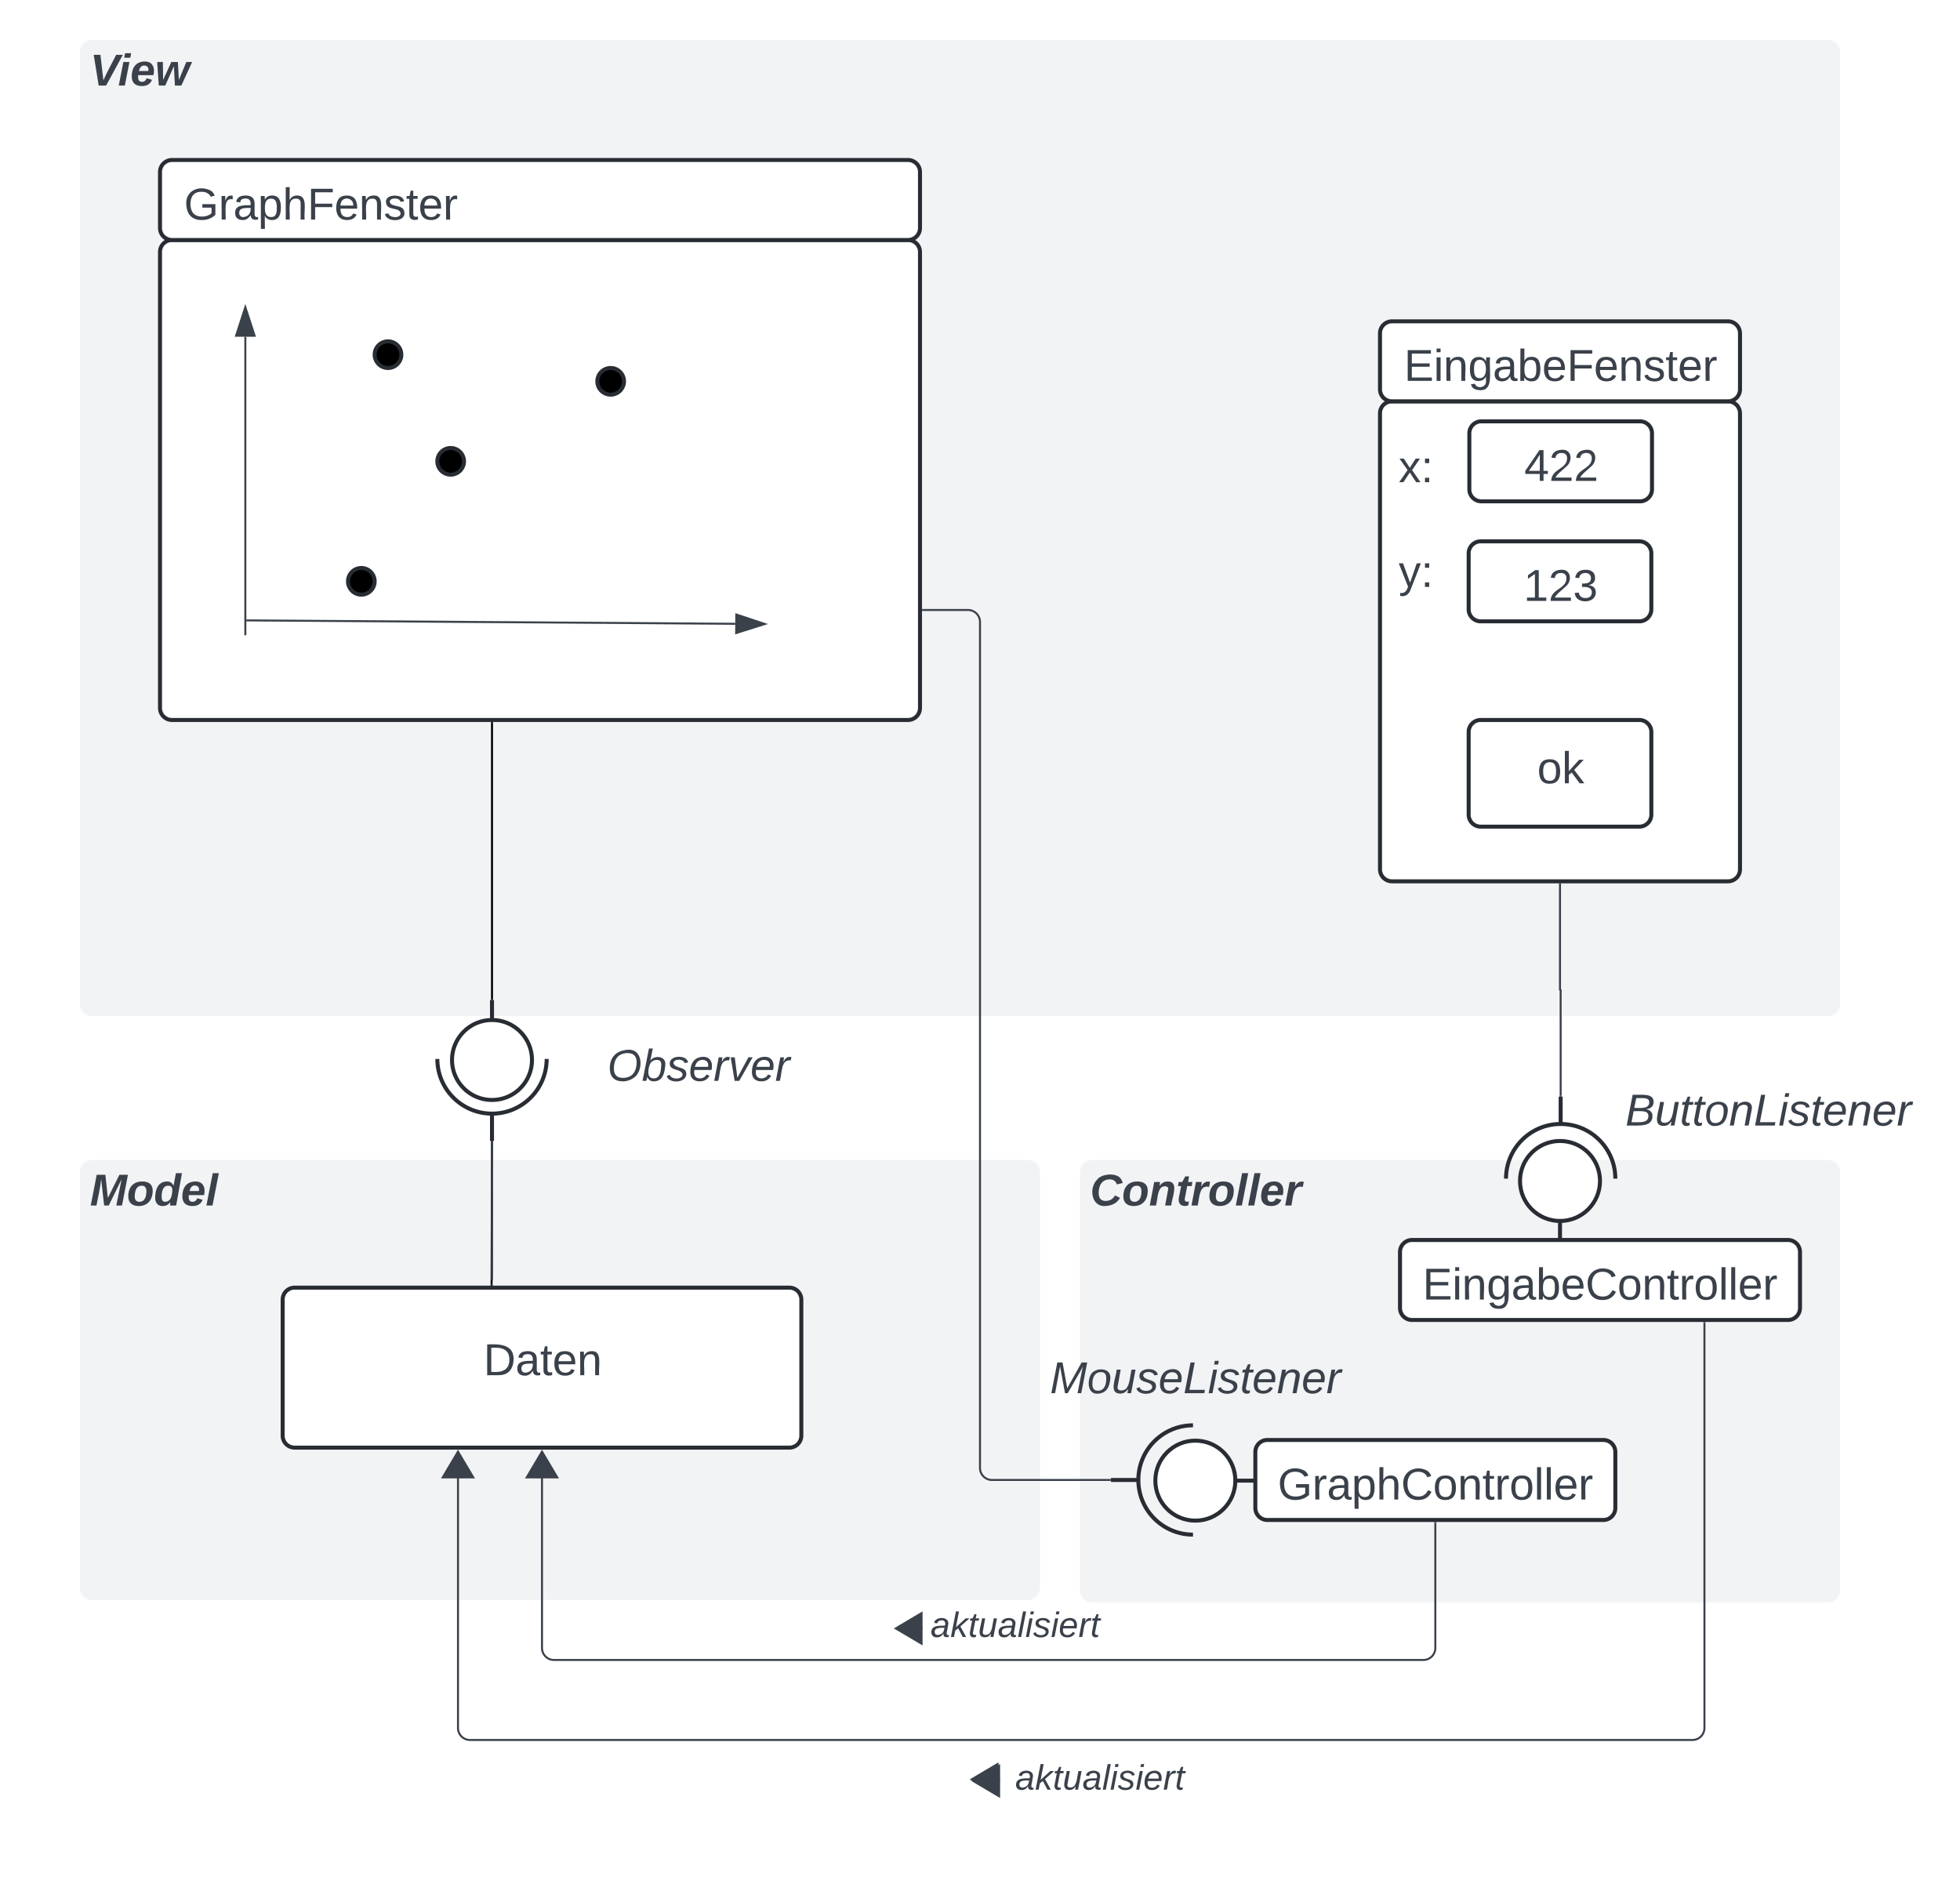 <svg xmlns="http://www.w3.org/2000/svg" xmlns:xlink="http://www.w3.org/1999/xlink" xmlns:lucid="lucid" width="980" height="940"><g transform="translate(-140 -140)" lucid:page-tab-id="0_0"><path d="M0 0h1500v1500H0z" fill="#fff"/><path d="M140 146a6 6 0 0 1 6-6h968a6 6 0 0 1 6 6v928a6 6 0 0 1-6 6H146a6 6 0 0 1-6-6z" stroke="#000" stroke-opacity="0" stroke-width="2" fill="#fff"/><path d="M180 166a6 6 0 0 1 6-6h868a6 6 0 0 1 6 6v476a6 6 0 0 1-6 6H186a6 6 0 0 1-6-6z" stroke="#000" stroke-opacity="0" stroke-width="2" fill="#f2f3f5"/><use xlink:href="#a" transform="matrix(1,0,0,1,185,165) translate(0 17.778)"/><path d="M680 726a6 6 0 0 1 6-6h368a6 6 0 0 1 6 6v209.17a6 6 0 0 1-6 6H686a6 6 0 0 1-6-6z" stroke="#000" stroke-opacity="0" stroke-width="2" fill="#f2f3f5"/><use xlink:href="#b" transform="matrix(1,0,0,1,685,725) translate(0 17.778)"/><path d="M220 266a6 6 0 0 1 6-6h368a6 6 0 0 1 6 6v228a6 6 0 0 1-6 6H226a6 6 0 0 1-6-6zM830 346.67a6 6 0 0 1 6-6h168a6 6 0 0 1 6 6v228a6 6 0 0 1-6 6H836a6 6 0 0 1-6-6z" stroke="#282c33" stroke-width="2" fill="#fff"/><path d="M874.67 356.67a6 6 0 0 1 6-6H960a6 6 0 0 1 6 6v28a6 6 0 0 1-6 6h-79.33a6 6 0 0 1-6-6z" stroke="#282c33" stroke-width="2" fill="#fff"/><use xlink:href="#c" transform="matrix(1,0,0,1,886.667,362.667) translate(15.481 17.778)"/><path d="M874.33 416.67a6 6 0 0 1 6-6h79.34a6 6 0 0 1 6 6v28a6 6 0 0 1-6 6h-79.34a6 6 0 0 1-6-6z" stroke="#282c33" stroke-width="2" fill="#fff"/><use xlink:href="#d" transform="matrix(1,0,0,1,886.333,422.667) translate(15.481 17.778)"/><path d="M834.33 364.33a6 6 0 0 1 6-6h59.34a6 6 0 0 1 6 6v31.34a6 6 0 0 1-6 6h-59.34a6 6 0 0 1-6-6z" stroke="#000" stroke-opacity="0" stroke-width="2" fill="#fff" fill-opacity="0"/><use xlink:href="#e" transform="matrix(1,0,0,1,839.333,363.333) translate(0 17.778)"/><path d="M834.33 416.67a6 6 0 0 1 6-6h59.34a6 6 0 0 1 6 6V448a6 6 0 0 1-6 6h-59.34a6 6 0 0 1-6-6z" stroke="#000" stroke-opacity="0" stroke-width="2" fill="#fff" fill-opacity="0"/><use xlink:href="#f" transform="matrix(1,0,0,1,839.333,415.667) translate(0 17.778)"/><path d="M874.33 506a6 6 0 0 1 6-6h79.34a6 6 0 0 1 6 6v41.33a6 6 0 0 1-6 6h-79.34a6 6 0 0 1-6-6z" stroke="#282c33" stroke-width="2" fill="#fff"/><use xlink:href="#g" transform="matrix(1,0,0,1,886.333,512) translate(22.272 19.653)"/><path d="M220 226a6 6 0 0 1 6-6h368a6 6 0 0 1 6 6v28a6 6 0 0 1-6 6H226a6 6 0 0 1-6-6z" stroke="#282c33" stroke-width="2" fill="#fff"/><use xlink:href="#h" transform="matrix(1,0,0,1,232,232) translate(0 17.778)"/><path d="M262.67 457.16V308.38" stroke="#3a414a" stroke-linejoin="round" fill="none"/><path d="M262.67 457.15v.5" stroke="#3a414a" fill="none"/><path d="M262.67 293.62l4.63 14.26h-9.27z" stroke="#3a414a" fill="#3a414a"/><path d="M263.17 450.2l244.45 1.7" stroke="#3a414a" stroke-linejoin="round" fill="none"/><path d="M263.18 450.2h-.5" stroke="#3a414a" fill="none"/><path d="M522.38 452l-14.3 4.53.07-9.27z" stroke="#3a414a" fill="#3a414a"/><path d="M830 306.67a6 6 0 0 1 6-6h168a6 6 0 0 1 6 6v28a6 6 0 0 1-6 6H836a6 6 0 0 1-6-6z" stroke="#282c33" stroke-width="2" fill="#fff"/><use xlink:href="#i" transform="matrix(1,0,0,1,842,312.667) translate(0 17.778)"/><path d="M340.67 317.33c0 3.7-3 6.67-6.67 6.67-3.68 0-6.67-3-6.67-6.67 0-3.68 3-6.66 6.67-6.66 3.68 0 6.67 2.98 6.67 6.66zM372 370.67c0 3.68-3 6.66-6.67 6.66-3.68 0-6.66-2.98-6.66-6.66 0-3.7 2.98-6.67 6.66-6.67 3.7 0 6.67 3 6.67 6.67zM452 330.67c0 3.68-3 6.66-6.67 6.66-3.68 0-6.66-2.98-6.66-6.66 0-3.7 2.98-6.67 6.66-6.67 3.7 0 6.67 3 6.67 6.67zM327.33 430.67c0 3.68-2.98 6.66-6.66 6.66-3.7 0-6.67-2.98-6.67-6.66 0-3.7 3-6.67 6.67-6.67 3.68 0 6.66 3 6.66 6.67z" stroke="#282c33" stroke-width="2"/><path d="M180 726a6 6 0 0 1 6-6h468a6 6 0 0 1 6 6v208a6 6 0 0 1-6 6H186a6 6 0 0 1-6-6z" stroke="#000" stroke-opacity="0" stroke-width="2" fill="#f2f3f5"/><use xlink:href="#j" transform="matrix(1,0,0,1,185,725) translate(0 17.778)"/><path d="M281.33 789.83a6 6 0 0 1 6-6h247.34a6 6 0 0 1 6 6v68a6 6 0 0 1-6 6H287.33a6 6 0 0 1-6-6z" stroke="#282c33" stroke-width="2" fill="#fff"/><use xlink:href="#k" transform="matrix(1,0,0,1,293.333,795.833) translate(88.401 31.778)"/><path d="M386 640v10m0 40c-11.05 0-20-8.95-20-20s8.95-20 20-20 20 8.95 20 20-8.95 20-20 20z" stroke="#282c33" stroke-width="2" fill="#fff"/><path d="M386.8 640v10h-1.6v-10z" fill="none"/><path d="M386 501.5v138" stroke="#000" fill="none"/><path d="M386.48 501.5h-.96v-.5h.96zM386.48 640h-.96v-.5h.96z" stroke="#000" stroke-width=".05"/><g fill="none"><path d="M386 696.83v13.67m27.33-41c0 15.1-12.23 27.33-27.33 27.33-15.1 0-27.33-12.23-27.33-27.33" stroke="#282c33" stroke-width="2"/><path d="M413.33 669.5c0 15.1-12.23 27.33-27.33 27.33-15.1 0-27.33-12.23-27.33-27.33zM386 696.83a1.1 1.1 0 0 1 1.1 1.1v11.48a1.1 1.1 0 0 1-1.1 1.1 1.1 1.1 0 0 1-1.1-1.1v-11.47a1.1 1.1 0 0 1 1.1-1.1z"/></g><path d="M386 711l-.2 71.33" stroke="#000" fill="none"/><path d="M386.47 711h-.95v-.5h.96zM386.27 782.32v.5h-.95v-.5z" stroke="#000" stroke-width=".05"/><path d="M438.67 663.67a6 6 0 0 1 6-6H564a6 6 0 0 1 6 6V684a6 6 0 0 1-6 6H444.67a6 6 0 0 1-6-6z" stroke="#000" stroke-opacity="0" stroke-width="2" fill="#fff" fill-opacity="0"/><use xlink:href="#l" transform="matrix(1,0,0,1,443.667,662.667) translate(0 17.778)"/><path d="M840 766a6 6 0 0 1 6-6h188a6 6 0 0 1 6 6v28a6 6 0 0 1-6 6H846a6 6 0 0 1-6-6z" stroke="#282c33" stroke-width="2" fill="#fff"/><use xlink:href="#m" transform="matrix(1,0,0,1,852,772) translate(-0.704 17.778)"/><path d="M767.67 866a6 6 0 0 1 6-6h168a6 6 0 0 1 6 6v28a6 6 0 0 1-6 6h-168a6 6 0 0 1-6-6z" stroke="#282c33" stroke-width="2" fill="#fff"/><use xlink:href="#n" transform="matrix(1,0,0,1,779.667,872) translate(-0.827 17.778)"/><path d="M920.33 687.83v-52.66a.17.17 0 0 0-.16-.17.17.17 0 0 1-.17-.17v-52.66" stroke="#3a414a" fill="none"/><path d="M920.8 688.33h-.94v-.5h.95zM920.48 582.18h-.96v-.5h.96z" stroke="#3a414a" stroke-width=".05" fill="#3a414a"/><path d="M601.5 445H624a6 6 0 0 1 6 6v423a6 6 0 0 0 6 6h59" stroke="#3a414a" fill="none"/><path d="M601.5 445.48h-.5v-.96h.5zM695.5 880.48h-.5v-.96h.5z" stroke="#3a414a" stroke-width=".05" fill="#3a414a"/><path d="M920 760.5v-10m0-40c11.05 0 20 8.95 20 20s-8.95 20-20 20-20-8.95-20-20 8.95-20 20-20z" stroke="#282c33" stroke-width="2" fill="#fff"/><path d="M919.2 760.5v-10h1.6v10z" fill="none"/><path d="M386 711v68.5" stroke="#3a414a" fill="none"/><path d="M386.47 711h-.95v-.5h.95z" stroke="#3a414a" stroke-width=".05" fill="#3a414a"/><path d="M386 779.5v.5" stroke="#3a414a" fill="none"/><g fill="none"><path d="M920.33 702v-13.67m-27.33 41c0-15.1 12.24-27.33 27.33-27.33 15.1 0 27.34 12.24 27.34 27.33" stroke="#282c33" stroke-width="2"/><path d="M893 729.33c0-15.1 12.24-27.33 27.33-27.33 15.1 0 27.34 12.24 27.34 27.33z"/><path d="M920.33 702a1.1 1.1 0 0 1-1.1-1.1v-11.47a1.1 1.1 0 0 1 1.1-1.1 1.1 1.1 0 0 1 1.1 1.1v11.48a1.1 1.1 0 0 1-1.1 1.1z"/></g><path d="M947.67 686a6 6 0 0 1 6-6H1073a6 6 0 0 1 6 6v20.33a6 6 0 0 1-6 6H953.67a6 6 0 0 1-6-6z" stroke="#000" stroke-opacity="0" stroke-width="2" fill="#fff" fill-opacity="0"/><use xlink:href="#o" transform="matrix(1,0,0,1,952.667,685) translate(0 17.778)"/><path d="M767.67 880.33h-10m-40 0c0-11.04 8.95-20 20-20 11.04 0 20 8.96 20 20 0 11.05-8.96 20-20 20-11.05 0-20-8.95-20-20z" stroke="#282c33" stroke-width="2" fill="#fff"/><path d="M767.67 881.13h-10v-1.6h10z" fill="none"/><g fill="none"><path d="M709.17 880H695.5m41 27.33c-15.1 0-27.33-12.23-27.33-27.33 0-15.1 12.23-27.33 27.33-27.33" stroke="#282c33" stroke-width="2"/><path d="M736.5 907.33c-15.1 0-27.33-12.23-27.33-27.33 0-15.1 12.23-27.33 27.33-27.33z"/><path d="M709.17 880a1.1 1.1 0 0 1-1.1 1.1H696.6a1.1 1.1 0 0 1-1.1-1.1 1.1 1.1 0 0 1 1.1-1.1h11.47a1.1 1.1 0 0 1 1.1 1.1z"/></g><path d="M660 819.83a6 6 0 0 1 6-6h119.33a6 6 0 0 1 6 6v20.34a6 6 0 0 1-6 6H666a6 6 0 0 1-6-6z" stroke="#000" stroke-opacity="0" stroke-width="2" fill="#fff" fill-opacity="0"/><use xlink:href="#p" transform="matrix(1,0,0,1,665,818.833) translate(0 17.778)"/><path d="M857.67 901.5V964a6 6 0 0 1-6 6H417a6 6 0 0 1-6-6v-92.3" stroke="#3a414a" fill="none"/><path d="M858.14 901.5h-.95v-.5h.94z" stroke="#3a414a" stroke-width=".05" fill="#3a414a"/><path d="M411 865.82l7.64 12.9h-15.28z" stroke="#3a414a" fill="#3a414a"/><path d="M992.22 801.5V1004a6 6 0 0 1-6 6H375a6 6 0 0 1-6-6V871.7" stroke="#3a414a" fill="none"/><path d="M992.7 801.5h-.95v-.5h.95z" stroke="#3a414a" stroke-width=".05" fill="#3a414a"/><path d="M369 865.82l7.64 12.9h-15.28z" stroke="#3a414a" fill="#3a414a"/><path d="M570 1006a6 6 0 0 1 6-6h228a6 6 0 0 1 6 6v48a6 6 0 0 1-6 6H576a6 6 0 0 1-6-6z" stroke="#000" stroke-opacity="0" stroke-width="2" fill="#fff" fill-opacity="0"/><use xlink:href="#q" transform="matrix(1,0,0,1,575,1005) translate(72.63 29.847)"/><path d="M527.67 929.67a6 6 0 0 1 6-6h228a6 6 0 0 1 6 6v48a6 6 0 0 1-6 6h-228a6 6 0 0 1-6-6z" stroke="#000" stroke-opacity="0" stroke-width="2" fill="#fff" fill-opacity="0"/><use xlink:href="#q" transform="matrix(1,0,0,1,532.667,928.667) translate(72.63 29.847)"/><path d="M632.54 1030.52h6.95" stroke="#3a414a" fill="none"/><path d="M626.65 1030.52l12.9-7.63v15.26z" stroke="#3a414a" fill="#3a414a"/><path d="M639.48 1030.52h.5M631.72 1029.7h6.95" stroke="#3a414a" fill="none"/><path d="M625.83 1029.7l12.9-7.64v15.27z" stroke="#3a414a" fill="#3a414a"/><path d="M638.65 1029.7h.52M593.77 954.22h6.95" stroke="#3a414a" fill="none"/><path d="M587.88 954.22l12.9-7.64v15.27z" stroke="#3a414a" fill="#3a414a"/><path d="M600.7 954.22h.52" stroke="#3a414a" fill="none"/><defs><path fill="#3a414a" d="M130 0H70L30-248h54l24 206c31-72 69-137 103-206h54" id="r"/><path fill="#3a414a" d="M50-224l7-37h49l-7 37H50zM6 0l37-190h49L55 0H6" id="s"/><path fill="#3a414a" d="M114-194c63-2 87 48 72 110H63c-3 28 1 55 31 54 21-1 32-13 37-29l44 13C160-14 137 4 91 4 41 4 11-22 11-73c0-71 33-119 103-121zm30 77c14-47-50-61-67-22-3 6-6 13-8 22h75" id="t"/><path fill="#3a414a" d="M212 0h-52l-8-156L82 0H30L17-190h46l2 145 66-145h53l8 145 60-145h47" id="u"/><g id="a"><use transform="matrix(0.062,0,0,0.062,0,0)" xlink:href="#r"/><use transform="matrix(0.062,0,0,0.062,14.012,0)" xlink:href="#s"/><use transform="matrix(0.062,0,0,0.062,20.185,0)" xlink:href="#t"/><use transform="matrix(0.062,0,0,0.062,32.531,0)" xlink:href="#u"/></g><path fill="#3a414a" d="M161-211c-63 0-91 46-91 110 0 39 17 65 58 64 38-1 60-20 74-45l40 20C220-23 184 0 125 4 9 13-10-144 57-208c33-50 166-62 196-1 4 8 9 18 11 27l-48 12c-6-24-25-41-55-41" id="v"/><path fill="#3a414a" d="M124-194c51 0 84 22 84 74C207-44 167 4 94 4 43 4 11-23 11-74c0-74 41-120 113-120zM99-30c46 0 58-42 58-86 0-27-11-44-37-44-44 0-55 40-57 84-1 27 10 45 36 46" id="w"/><path fill="#3a414a" d="M151-194c95 0 34 128 28 194h-49l25-134c0-29-45-25-59-9C67-111 69-48 56 0H6l36-190h47l-4 32c15-20 33-36 66-36" id="x"/><path fill="#3a414a" d="M72-63c-8 23 5 39 32 30L98-1C54 14 12-6 23-64l18-93H15l7-33h28l24-45h31l-8 45h35l-6 33H90" id="y"/><path fill="#3a414a" d="M84-151c13-25 34-51 72-40l-8 41C67-170 71-64 56 0H6l36-190h47" id="z"/><path fill="#3a414a" d="M6 0l51-261h49L55 0H6" id="A"/><g id="b"><use transform="matrix(0.062,0,0,0.062,0,0)" xlink:href="#v"/><use transform="matrix(0.062,0,0,0.062,15.988,0)" xlink:href="#w"/><use transform="matrix(0.062,0,0,0.062,29.506,0)" xlink:href="#x"/><use transform="matrix(0.062,0,0,0.062,43.025,0)" xlink:href="#y"/><use transform="matrix(0.062,0,0,0.062,50.37,0)" xlink:href="#z"/><use transform="matrix(0.062,0,0,0.062,59.012,0)" xlink:href="#w"/><use transform="matrix(0.062,0,0,0.062,72.531,0)" xlink:href="#A"/><use transform="matrix(0.062,0,0,0.062,78.704,0)" xlink:href="#A"/><use transform="matrix(0.062,0,0,0.062,84.877,0)" xlink:href="#t"/><use transform="matrix(0.062,0,0,0.062,97.222,0)" xlink:href="#z"/></g><path fill="#3a414a" d="M155-56V0h-30v-56H8v-25l114-167h33v167h35v25h-35zm-30-156c-27 46-58 90-88 131h88v-131" id="B"/><path fill="#3a414a" d="M101-251c82-7 93 87 43 132L82-64C71-53 59-42 53-27h129V0H18c2-99 128-94 128-182 0-28-16-43-45-43s-46 15-49 41l-32-3c6-41 34-60 81-64" id="C"/><g id="c"><use transform="matrix(0.062,0,0,0.062,0,0)" xlink:href="#B"/><use transform="matrix(0.062,0,0,0.062,12.346,0)" xlink:href="#C"/><use transform="matrix(0.062,0,0,0.062,24.691,0)" xlink:href="#C"/></g><path fill="#3a414a" d="M27 0v-27h64v-190l-56 39v-29l58-41h29v221h61V0H27" id="D"/><path fill="#3a414a" d="M126-127c33 6 58 20 58 59 0 88-139 92-164 29-3-8-5-16-6-25l32-3c6 27 21 44 54 44 32 0 52-15 52-46 0-38-36-46-79-43v-28c39 1 72-4 72-42 0-27-17-43-46-43-28 0-47 15-49 41l-32-3c6-42 35-63 81-64 48-1 79 21 79 65 0 36-21 52-52 59" id="E"/><g id="d"><use transform="matrix(0.062,0,0,0.062,0,0)" xlink:href="#D"/><use transform="matrix(0.062,0,0,0.062,12.346,0)" xlink:href="#C"/><use transform="matrix(0.062,0,0,0.062,24.691,0)" xlink:href="#E"/></g><path fill="#3a414a" d="M141 0L90-78 38 0H4l68-98-65-92h35l48 74 47-74h35l-64 92 68 98h-35" id="F"/><path fill="#3a414a" d="M33-154v-36h34v36H33zM33 0v-36h34V0H33" id="G"/><g id="e"><use transform="matrix(0.062,0,0,0.062,0,0)" xlink:href="#F"/><use transform="matrix(0.062,0,0,0.062,11.111,0)" xlink:href="#G"/></g><path fill="#3a414a" d="M179-190L93 31C79 59 56 82 12 73V49c39 6 53-20 64-50L1-190h34L92-34l54-156h33" id="H"/><g id="f"><use transform="matrix(0.062,0,0,0.062,0,0)" xlink:href="#H"/><use transform="matrix(0.062,0,0,0.062,11.111,0)" xlink:href="#G"/></g><path fill="#3a414a" d="M100-194c62-1 85 37 85 99 1 63-27 99-86 99S16-35 15-95c0-66 28-99 85-99zM99-20c44 1 53-31 53-75 0-43-8-75-51-75s-53 32-53 75 10 74 51 75" id="I"/><path fill="#3a414a" d="M143 0L79-87 56-68V0H24v-261h32v163l83-92h37l-77 82L181 0h-38" id="J"/><g id="g"><use transform="matrix(0.062,0,0,0.062,0,0)" xlink:href="#I"/><use transform="matrix(0.062,0,0,0.062,12.346,0)" xlink:href="#J"/></g><path fill="#3a414a" d="M143 4C61 4 22-44 18-125c-5-107 100-154 193-111 17 8 29 25 37 43l-32 9c-13-25-37-40-76-40-61 0-88 39-88 99 0 61 29 100 91 101 35 0 62-11 79-27v-45h-74v-28h105v86C228-13 192 4 143 4" id="K"/><path fill="#3a414a" d="M114-163C36-179 61-72 57 0H25l-1-190h30c1 12-1 29 2 39 6-27 23-49 58-41v29" id="L"/><path fill="#3a414a" d="M141-36C126-15 110 5 73 4 37 3 15-17 15-53c-1-64 63-63 125-63 3-35-9-54-41-54-24 1-41 7-42 31l-33-3c5-37 33-52 76-52 45 0 72 20 72 64v82c-1 20 7 32 28 27v20c-31 9-61-2-59-35zM48-53c0 20 12 33 32 33 41-3 63-29 60-74-43 2-92-5-92 41" id="M"/><path fill="#3a414a" d="M115-194c55 1 70 41 70 98S169 2 115 4C84 4 66-9 55-30l1 105H24l-1-265h31l2 30c10-21 28-34 59-34zm-8 174c40 0 45-34 45-75s-6-73-45-74c-42 0-51 32-51 76 0 43 10 73 51 73" id="N"/><path fill="#3a414a" d="M106-169C34-169 62-67 57 0H25v-261h32l-1 103c12-21 28-36 61-36 89 0 53 116 60 194h-32v-121c2-32-8-49-39-48" id="O"/><path fill="#3a414a" d="M63-220v92h138v28H63V0H30v-248h175v28H63" id="P"/><path fill="#3a414a" d="M100-194c63 0 86 42 84 106H49c0 40 14 67 53 68 26 1 43-12 49-29l28 8c-11 28-37 45-77 45C44 4 14-33 15-96c1-61 26-98 85-98zm52 81c6-60-76-77-97-28-3 7-6 17-6 28h103" id="Q"/><path fill="#3a414a" d="M117-194c89-4 53 116 60 194h-32v-121c0-31-8-49-39-48C34-167 62-67 57 0H25l-1-190h30c1 10-1 24 2 32 11-22 29-35 61-36" id="R"/><path fill="#3a414a" d="M135-143c-3-34-86-38-87 0 15 53 115 12 119 90S17 21 10-45l28-5c4 36 97 45 98 0-10-56-113-15-118-90-4-57 82-63 122-42 12 7 21 19 24 35" id="S"/><path fill="#3a414a" d="M59-47c-2 24 18 29 38 22v24C64 9 27 4 27-40v-127H5v-23h24l9-43h21v43h35v23H59v120" id="T"/><g id="h"><use transform="matrix(0.062,0,0,0.062,0,0)" xlink:href="#K"/><use transform="matrix(0.062,0,0,0.062,17.284,0)" xlink:href="#L"/><use transform="matrix(0.062,0,0,0.062,24.63,0)" xlink:href="#M"/><use transform="matrix(0.062,0,0,0.062,36.975,0)" xlink:href="#N"/><use transform="matrix(0.062,0,0,0.062,49.321,0)" xlink:href="#O"/><use transform="matrix(0.062,0,0,0.062,61.667,0)" xlink:href="#P"/><use transform="matrix(0.062,0,0,0.062,75.185,0)" xlink:href="#Q"/><use transform="matrix(0.062,0,0,0.062,87.531,0)" xlink:href="#R"/><use transform="matrix(0.062,0,0,0.062,99.877,0)" xlink:href="#S"/><use transform="matrix(0.062,0,0,0.062,110.988,0)" xlink:href="#T"/><use transform="matrix(0.062,0,0,0.062,117.16,0)" xlink:href="#Q"/><use transform="matrix(0.062,0,0,0.062,129.506,0)" xlink:href="#L"/></g><path fill="#3a414a" d="M30 0v-248h187v28H63v79h144v27H63v87h162V0H30" id="U"/><path fill="#3a414a" d="M24-231v-30h32v30H24zM24 0v-190h32V0H24" id="V"/><path fill="#3a414a" d="M177-190C167-65 218 103 67 71c-23-6-38-20-44-43l32-5c15 47 100 32 89-28v-30C133-14 115 1 83 1 29 1 15-40 15-95c0-56 16-97 71-98 29-1 48 16 59 35 1-10 0-23 2-32h30zM94-22c36 0 50-32 50-73 0-42-14-75-50-75-39 0-46 34-46 75s6 73 46 73" id="W"/><path fill="#3a414a" d="M115-194c53 0 69 39 70 98 0 66-23 100-70 100C84 3 66-7 56-30L54 0H23l1-261h32v101c10-23 28-34 59-34zm-8 174c40 0 45-34 45-75 0-40-5-75-45-74-42 0-51 32-51 76 0 43 10 73 51 73" id="X"/><g id="i"><use transform="matrix(0.062,0,0,0.062,0,0)" xlink:href="#U"/><use transform="matrix(0.062,0,0,0.062,14.815,0)" xlink:href="#V"/><use transform="matrix(0.062,0,0,0.062,19.691,0)" xlink:href="#R"/><use transform="matrix(0.062,0,0,0.062,32.037,0)" xlink:href="#W"/><use transform="matrix(0.062,0,0,0.062,44.383,0)" xlink:href="#M"/><use transform="matrix(0.062,0,0,0.062,56.728,0)" xlink:href="#X"/><use transform="matrix(0.062,0,0,0.062,69.074,0)" xlink:href="#Q"/><use transform="matrix(0.062,0,0,0.062,81.42,0)" xlink:href="#P"/><use transform="matrix(0.062,0,0,0.062,94.938,0)" xlink:href="#Q"/><use transform="matrix(0.062,0,0,0.062,107.284,0)" xlink:href="#R"/><use transform="matrix(0.062,0,0,0.062,119.63,0)" xlink:href="#S"/><use transform="matrix(0.062,0,0,0.062,130.741,0)" xlink:href="#T"/><use transform="matrix(0.062,0,0,0.062,136.914,0)" xlink:href="#Q"/><use transform="matrix(0.062,0,0,0.062,149.259,0)" xlink:href="#L"/></g><path fill="#3a414a" d="M212 0l43-212L151 0h-37L90-212C82-137 65-70 52 0H6l48-248h70l20 187 93-187h69L258 0h-46" id="Y"/><path fill="#3a414a" d="M132-28C118-9 101 4 69 4 30 4 10-23 10-62c0-70 24-129 92-132 31-1 47 14 56 35l19-102h49L179 0h-49zM62-69c0 22 7 39 29 39 45-2 54-45 57-90 2-27-10-40-33-40-44 0-53 48-53 91" id="Z"/><g id="j"><use transform="matrix(0.062,0,0,0.062,0,0)" xlink:href="#Y"/><use transform="matrix(0.062,0,0,0.062,18.457,0)" xlink:href="#w"/><use transform="matrix(0.062,0,0,0.062,31.975,0)" xlink:href="#Z"/><use transform="matrix(0.062,0,0,0.062,45.494,0)" xlink:href="#t"/><use transform="matrix(0.062,0,0,0.062,57.84,0)" xlink:href="#A"/></g><path fill="#3a414a" d="M30-248c118-7 216 8 213 122C240-48 200 0 122 0H30v-248zM63-27c89 8 146-16 146-99s-60-101-146-95v194" id="aa"/><g id="k"><use transform="matrix(0.062,0,0,0.062,0,0)" xlink:href="#aa"/><use transform="matrix(0.062,0,0,0.062,15.988,0)" xlink:href="#M"/><use transform="matrix(0.062,0,0,0.062,28.333,0)" xlink:href="#T"/><use transform="matrix(0.062,0,0,0.062,34.506,0)" xlink:href="#Q"/><use transform="matrix(0.062,0,0,0.062,46.852,0)" xlink:href="#R"/></g><path fill="#3a414a" d="M20-101c0-91 52-143 145-150 126-9 127 168 53 223-23 17-55 32-93 32C57 4 20-33 20-101zm216-33c5-57-18-91-73-90-77 1-110 51-110 125 0 49 23 75 73 75 72-1 104-45 110-110" id="ab"/><path fill="#3a414a" d="M68-162c25-46 127-43 121 31C183-60 169 1 98 4 69 5 53-11 43-31L36 0H5l52-261h31zm88 36c2-27-9-43-34-43-55 0-70 51-70 103 0 29 15 45 43 46 52 0 58-58 61-106" id="ac"/><path fill="#3a414a" d="M55-144c13 50 104 24 104 88C159 21 15 23 1-39l26-10c6 40 102 42 102-4-13-50-104-23-104-87 0-71 143-71 148-8l-29 4c-5-35-85-37-89 0" id="ad"/><path fill="#3a414a" d="M111-194c62-3 86 47 72 106H45c-7 38 6 69 45 68 27-1 43-14 53-32l24 11C152-15 129 4 87 4 38 3 12-23 12-71c0-70 32-119 99-123zm44 81c14-66-71-72-95-28-4 8-8 17-11 28h106" id="ae"/><path fill="#3a414a" d="M66-151c12-25 30-51 66-40l-6 26C45-176 58-65 38 0H6l36-190h30" id="af"/><path fill="#3a414a" d="M89 0H52L20-190h33L74-25l89-165h34" id="ag"/><g id="l"><use transform="matrix(0.062,0,0,0.062,0,0)" xlink:href="#ab"/><use transform="matrix(0.062,0,0,0.062,17.284,0)" xlink:href="#ac"/><use transform="matrix(0.062,0,0,0.062,29.63,0)" xlink:href="#ad"/><use transform="matrix(0.062,0,0,0.062,40.741,0)" xlink:href="#ae"/><use transform="matrix(0.062,0,0,0.062,53.086,0)" xlink:href="#af"/><use transform="matrix(0.062,0,0,0.062,60.432,0)" xlink:href="#ag"/><use transform="matrix(0.062,0,0,0.062,71.543,0)" xlink:href="#ae"/><use transform="matrix(0.062,0,0,0.062,83.889,0)" xlink:href="#af"/></g><path fill="#3a414a" d="M212-179c-10-28-35-45-73-45-59 0-87 40-87 99 0 60 29 101 89 101 43 0 62-24 78-52l27 14C228-24 195 4 139 4 59 4 22-46 18-125c-6-104 99-153 187-111 19 9 31 26 39 46" id="ah"/><path fill="#3a414a" d="M24 0v-261h32V0H24" id="ai"/><g id="m"><use transform="matrix(0.062,0,0,0.062,0,0)" xlink:href="#U"/><use transform="matrix(0.062,0,0,0.062,14.815,0)" xlink:href="#V"/><use transform="matrix(0.062,0,0,0.062,19.691,0)" xlink:href="#R"/><use transform="matrix(0.062,0,0,0.062,32.037,0)" xlink:href="#W"/><use transform="matrix(0.062,0,0,0.062,44.383,0)" xlink:href="#M"/><use transform="matrix(0.062,0,0,0.062,56.728,0)" xlink:href="#X"/><use transform="matrix(0.062,0,0,0.062,69.074,0)" xlink:href="#Q"/><use transform="matrix(0.062,0,0,0.062,81.42,0)" xlink:href="#ah"/><use transform="matrix(0.062,0,0,0.062,97.407,0)" xlink:href="#I"/><use transform="matrix(0.062,0,0,0.062,109.753,0)" xlink:href="#R"/><use transform="matrix(0.062,0,0,0.062,122.099,0)" xlink:href="#T"/><use transform="matrix(0.062,0,0,0.062,128.272,0)" xlink:href="#L"/><use transform="matrix(0.062,0,0,0.062,135.617,0)" xlink:href="#I"/><use transform="matrix(0.062,0,0,0.062,147.963,0)" xlink:href="#ai"/><use transform="matrix(0.062,0,0,0.062,152.84,0)" xlink:href="#ai"/><use transform="matrix(0.062,0,0,0.062,157.716,0)" xlink:href="#Q"/><use transform="matrix(0.062,0,0,0.062,170.062,0)" xlink:href="#L"/></g><g id="n"><use transform="matrix(0.062,0,0,0.062,0,0)" xlink:href="#K"/><use transform="matrix(0.062,0,0,0.062,17.284,0)" xlink:href="#L"/><use transform="matrix(0.062,0,0,0.062,24.63,0)" xlink:href="#M"/><use transform="matrix(0.062,0,0,0.062,36.975,0)" xlink:href="#N"/><use transform="matrix(0.062,0,0,0.062,49.321,0)" xlink:href="#O"/><use transform="matrix(0.062,0,0,0.062,61.667,0)" xlink:href="#ah"/><use transform="matrix(0.062,0,0,0.062,77.654,0)" xlink:href="#I"/><use transform="matrix(0.062,0,0,0.062,90,0)" xlink:href="#R"/><use transform="matrix(0.062,0,0,0.062,102.346,0)" xlink:href="#T"/><use transform="matrix(0.062,0,0,0.062,108.519,0)" xlink:href="#L"/><use transform="matrix(0.062,0,0,0.062,115.864,0)" xlink:href="#I"/><use transform="matrix(0.062,0,0,0.062,128.21,0)" xlink:href="#ai"/><use transform="matrix(0.062,0,0,0.062,133.086,0)" xlink:href="#ai"/><use transform="matrix(0.062,0,0,0.062,137.963,0)" xlink:href="#Q"/><use transform="matrix(0.062,0,0,0.062,150.309,0)" xlink:href="#L"/></g><path fill="#3a414a" d="M219-77C219 17 104-2 11 0l48-248c73 2 169-15 169 57 0 38-24 54-60 60 29 5 51 21 51 54zm-26-111c0-44-62-31-105-33l-16 79c55 0 121 9 121-46zm-7 110c-1-49-69-36-119-38L50-27c61-1 137 12 136-51" id="aj"/><path fill="#3a414a" d="M67 3c-93-2-31-127-26-193h32L48-50c-3 39 53 32 70 12 30-34 30-101 43-152h32L157 0h-30c1-10 6-24 4-33-14 20-29 37-64 36" id="ak"/><path fill="#3a414a" d="M51-54c-9 22 5 41 31 30L79-1C43 14 10-4 19-52l22-115H19l5-23h22l19-43h21l-9 43h35l-4 23H73" id="al"/><path fill="#3a414a" d="M30-147c31-64 166-65 159 27C183-49 158 1 86 4 9 8 1-88 30-147zM88-20c53 0 68-48 68-100 0-31-11-51-44-50-52 1-68 46-68 97 0 32 13 53 44 53" id="am"/><path fill="#3a414a" d="M67-158c22-48 132-52 116 29L158 0h-32l25-140c3-38-53-32-70-12C52-117 51-52 38 0H6l36-190h30" id="an"/><path fill="#3a414a" d="M11 0l48-248h34L50-27h125l-5 27H11" id="ao"/><path fill="#3a414a" d="M50-231l6-30h32l-6 30H50zM6 0l37-190h31L37 0H6" id="ap"/><g id="o"><use transform="matrix(0.062,0,0,0.062,0,0)" xlink:href="#aj"/><use transform="matrix(0.062,0,0,0.062,14.815,0)" xlink:href="#ak"/><use transform="matrix(0.062,0,0,0.062,27.16,0)" xlink:href="#al"/><use transform="matrix(0.062,0,0,0.062,33.333,0)" xlink:href="#al"/><use transform="matrix(0.062,0,0,0.062,39.506,0)" xlink:href="#am"/><use transform="matrix(0.062,0,0,0.062,51.852,0)" xlink:href="#an"/><use transform="matrix(0.062,0,0,0.062,64.198,0)" xlink:href="#ao"/><use transform="matrix(0.062,0,0,0.062,76.543,0)" xlink:href="#ap"/><use transform="matrix(0.062,0,0,0.062,81.42,0)" xlink:href="#ad"/><use transform="matrix(0.062,0,0,0.062,92.531,0)" xlink:href="#al"/><use transform="matrix(0.062,0,0,0.062,98.704,0)" xlink:href="#ae"/><use transform="matrix(0.062,0,0,0.062,111.049,0)" xlink:href="#an"/><use transform="matrix(0.062,0,0,0.062,123.395,0)" xlink:href="#ae"/><use transform="matrix(0.062,0,0,0.062,135.741,0)" xlink:href="#af"/></g><path fill="#3a414a" d="M222 0l43-216c-8 16-17 34-26 49L143 0h-22L81-216 41 0H11l48-248h42l38 208 116-208h45L252 0h-30" id="aq"/><g id="p"><use transform="matrix(0.062,0,0,0.062,0,0)" xlink:href="#aq"/><use transform="matrix(0.062,0,0,0.062,18.457,0)" xlink:href="#am"/><use transform="matrix(0.062,0,0,0.062,30.802,0)" xlink:href="#ak"/><use transform="matrix(0.062,0,0,0.062,43.148,0)" xlink:href="#ad"/><use transform="matrix(0.062,0,0,0.062,54.259,0)" xlink:href="#ae"/><use transform="matrix(0.062,0,0,0.062,66.605,0)" xlink:href="#ao"/><use transform="matrix(0.062,0,0,0.062,78.951,0)" xlink:href="#ap"/><use transform="matrix(0.062,0,0,0.062,83.827,0)" xlink:href="#ad"/><use transform="matrix(0.062,0,0,0.062,94.938,0)" xlink:href="#al"/><use transform="matrix(0.062,0,0,0.062,101.111,0)" xlink:href="#ae"/><use transform="matrix(0.062,0,0,0.062,113.457,0)" xlink:href="#an"/><use transform="matrix(0.062,0,0,0.062,125.802,0)" xlink:href="#ae"/><use transform="matrix(0.062,0,0,0.062,138.148,0)" xlink:href="#af"/></g><path fill="#3a414a" d="M165-48c-4 18 1 34 23 27l-3 20c-29 8-62 0-52-35h-2C116-14 99 4 63 4 30 4 8-16 8-49c0-68 71-67 138-67 10-26 0-56-31-54-26 1-42 9-47 31l-32-5c8-67 160-71 144 15-5 28-9 54-15 81zM42-50c3 52 80 24 89-6 7-12 7-24 11-38-47 1-103-4-100 44" id="ar"/><path fill="#3a414a" d="M127 0L80-88 50-66 37 0H6l51-261h31L57-100l99-90h39l-93 82L161 0h-34" id="as"/><path fill="#3a414a" d="M6 0l50-261h32L37 0H6" id="at"/><g id="q"><use transform="matrix(0.049,0,0,0.049,0,0)" xlink:href="#ar"/><use transform="matrix(0.049,0,0,0.049,9.877,0)" xlink:href="#as"/><use transform="matrix(0.049,0,0,0.049,18.765,0)" xlink:href="#al"/><use transform="matrix(0.049,0,0,0.049,23.704,0)" xlink:href="#ak"/><use transform="matrix(0.049,0,0,0.049,33.58,0)" xlink:href="#ar"/><use transform="matrix(0.049,0,0,0.049,43.457,0)" xlink:href="#at"/><use transform="matrix(0.049,0,0,0.049,47.358,0)" xlink:href="#ap"/><use transform="matrix(0.049,0,0,0.049,51.259,0)" xlink:href="#ad"/><use transform="matrix(0.049,0,0,0.049,60.148,0)" xlink:href="#ap"/><use transform="matrix(0.049,0,0,0.049,64.049,0)" xlink:href="#ae"/><use transform="matrix(0.049,0,0,0.049,73.926,0)" xlink:href="#af"/><use transform="matrix(0.049,0,0,0.049,79.802,0)" xlink:href="#al"/></g></defs></g></svg>